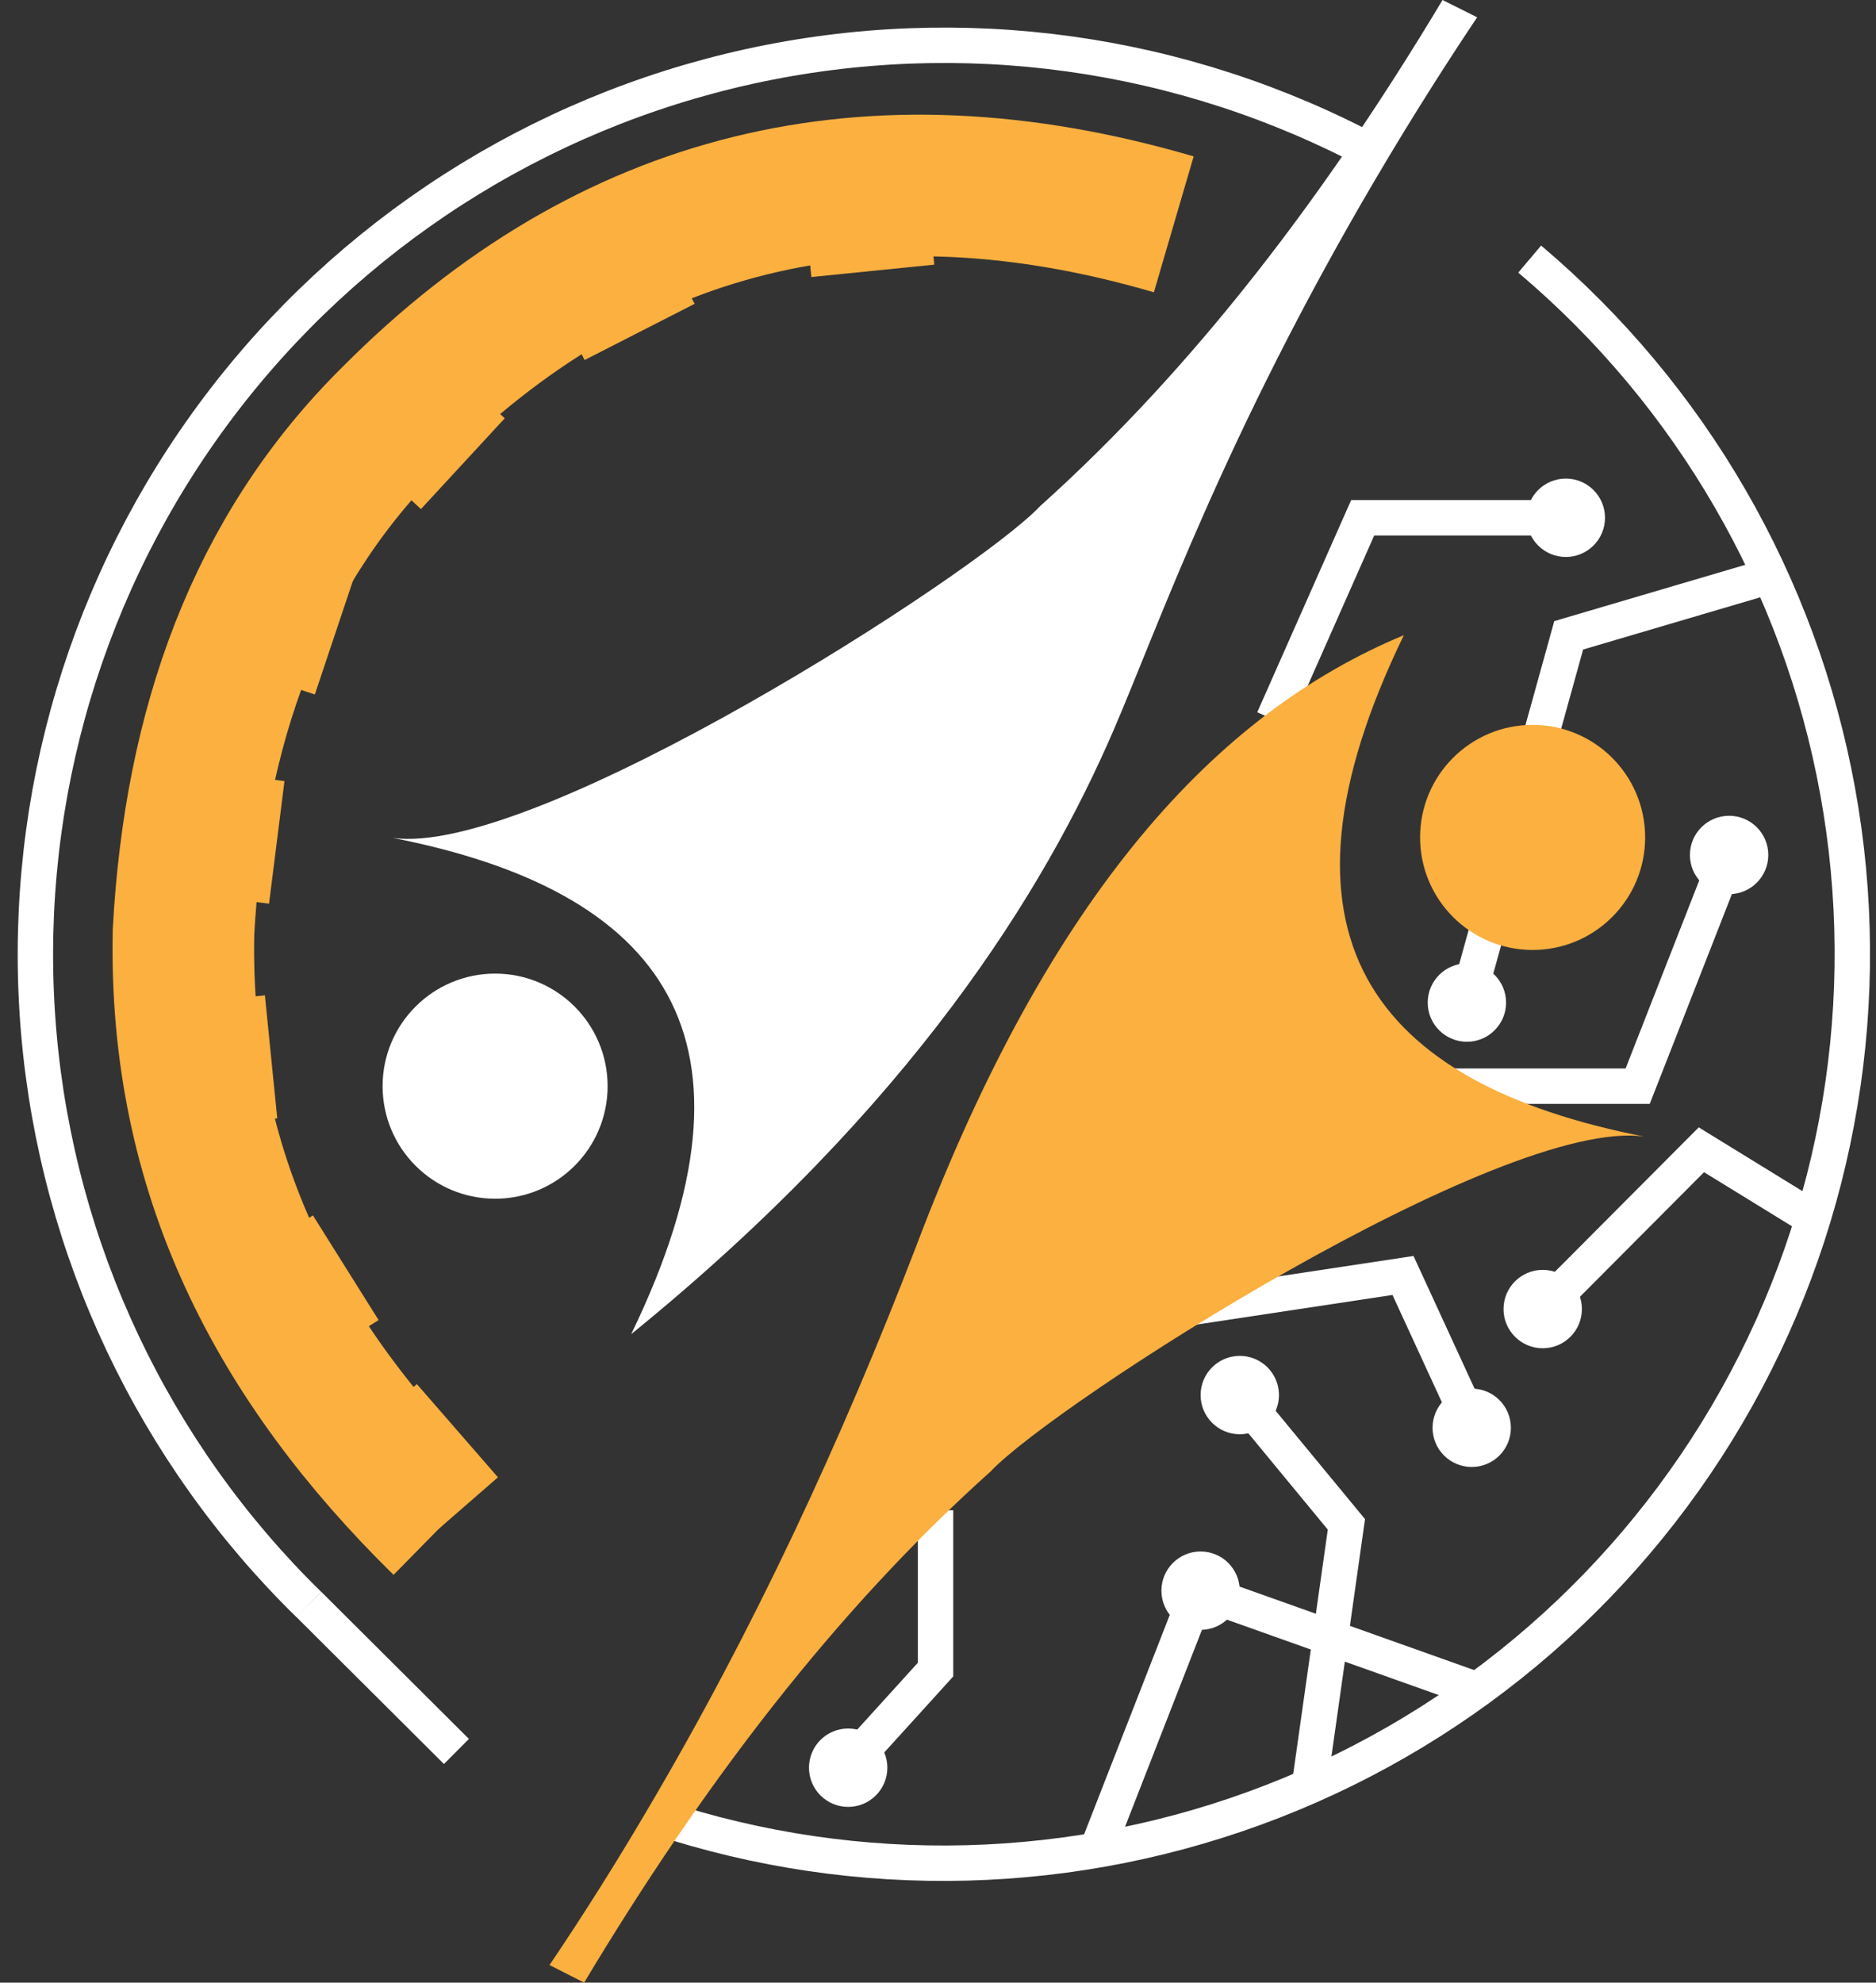<svg width="53" height="56" viewBox="0 0 53 56" fill="none" xmlns="http://www.w3.org/2000/svg">
<rect x="0" y="0" width="53" height="56" fill="#333333" stroke="none"/>
<path d="M8.725 45.32C4.336 41.028 1.63 35.306 1.097 29.19C0.564 23.075 2.239 16.97 5.819 11.983C9.399 6.997 14.647 3.457 20.612 2.006C26.577 0.556 32.865 1.29 38.335 4.076" stroke="white" stroke-miterlimit="10"/>
<path d="M33.161 6.337C24.565 3.82 17.211 5.631 11.099 11.77C7.235 15.586 5.499 20.573 5.184 26.326C5.047 33.141 7.847 38.465 12.52 43.056" stroke="#FBB040" stroke-width="4" stroke-miterlimit="10"/>
<path d="M33.232 5.63L29.837 4.82L29.27 7.199L32.665 8.008L33.232 5.63Z" fill="#FBB040"/>
<path d="M26.15 5.042L22.677 5.392L22.922 7.825L26.395 7.475L26.15 5.042Z" fill="#FBB040"/>
<path d="M18.512 6.404L15.403 7.992L16.516 10.169L19.624 8.582L18.512 6.404Z" fill="#FBB040"/>
<path d="M12.464 10.156L10.096 12.72L11.892 14.379L14.26 11.815L12.464 10.156Z" fill="#FBB040"/>
<path d="M7.684 15.53L6.576 18.84L8.895 19.616L10.003 16.306L7.684 15.53Z" fill="#FBB040"/>
<path d="M5.611 21.756L5.175 25.219L7.601 25.525L8.037 22.062L5.611 21.756Z" fill="#FBB040"/>
<path d="M5.051 28.36L5.4 31.832L7.833 31.587L7.484 28.114L5.051 28.36Z" fill="#FBB040"/>
<path d="M6.77 35.629L8.625 38.585L10.696 37.286L8.841 34.329L6.77 35.629Z" fill="#FBB040"/>
<path d="M9.932 40.698L12.223 43.332L14.068 41.727L11.777 39.094L9.932 40.698Z" fill="#FBB040"/>
<path d="M13.988 33.858C15.743 33.858 17.166 32.435 17.166 30.679C17.166 28.924 15.743 27.5 13.988 27.5C12.232 27.5 10.809 28.924 10.809 30.679C10.809 32.435 12.232 33.858 13.988 33.858Z" fill="white"/>
<path d="M43.216 7.318C47.774 11.166 50.85 16.48 51.917 22.349C52.984 28.217 51.975 34.274 49.064 39.48C46.152 44.686 41.52 48.716 35.961 50.879C30.402 53.042 24.264 53.203 18.6 51.334" stroke="white" stroke-miterlimit="10"/>
<path d="M12.895 49.471L8.722 45.314" stroke="white" stroke-miterlimit="10"/>
<path d="M50.014 16.266L44.318 17.945L41.442 28.319" stroke="white" stroke-miterlimit="10"/>
<path d="M35.976 20.321L38.498 14.625H44.236" stroke="white" stroke-miterlimit="10"/>
<path d="M41.073 30.679H46.267L48.866 24.043" stroke="white" stroke-miterlimit="10"/>
<path d="M51.227 34.419L48.067 32.476L43.584 36.975" stroke="white" stroke-miterlimit="10"/>
<path d="M33.452 36.961L39.637 36.026L41.824 40.777" stroke="white" stroke-miterlimit="10"/>
<path d="M36.991 50.452L38.038 43.056L35.025 39.404" stroke="white" stroke-miterlimit="10"/>
<path d="M41.729 47.732L33.852 44.929L30.992 52.252" stroke="white" stroke-miterlimit="10"/>
<path d="M26.431 42.658V47.158L23.802 50.054" stroke="white" stroke-miterlimit="10"/>
<path d="M35.026 40.511C35.637 40.511 36.133 40.015 36.133 39.404C36.133 38.793 35.637 38.297 35.026 38.297C34.414 38.297 33.919 38.793 33.919 39.404C33.919 40.015 34.414 40.511 35.026 40.511Z" fill="white"/>
<path d="M43.299 26.832C45.055 26.832 46.478 25.409 46.478 23.653C46.478 21.897 45.055 20.474 43.299 20.474C41.543 20.474 40.12 21.897 40.12 23.653C40.12 25.409 41.543 26.832 43.299 26.832Z" fill="#FBB040"/>
<path d="M11.084 23.664C15.062 24.256 27.616 16.186 29.383 14.297C33.743 10.385 37.456 5.505 40.754 0L41.732 0.489C41.033 1.532 40.006 3.112 38.849 5.078C34.594 12.307 32.706 17.737 31.465 20.613C29.522 25.125 25.779 31.23 17.832 37.684C21.897 29.3 18.738 25.161 11.084 23.664Z" fill="white"/>
<path d="M46.467 32.106C42.45 31.509 29.772 39.659 27.987 41.561C23.585 45.508 19.836 50.439 16.503 56L15.525 55.503C16.479 54.09 17.384 52.655 18.241 51.199C21.305 46.023 23.784 40.66 25.892 35.179C29.663 25.223 34.381 20.132 39.661 17.941C35.548 26.41 38.737 30.595 46.467 32.106Z" fill="#FBB040"/>
<path d="M33.918 46.036C34.53 46.036 35.025 45.541 35.025 44.929C35.025 44.318 34.53 43.822 33.918 43.822C33.307 43.822 32.812 44.318 32.812 44.929C32.812 45.541 33.307 46.036 33.918 46.036Z" fill="white"/>
<path d="M41.579 41.435C42.19 41.435 42.685 40.94 42.685 40.329C42.685 39.717 42.19 39.222 41.579 39.222C40.967 39.222 40.472 39.717 40.472 40.329C40.472 40.94 40.967 41.435 41.579 41.435Z" fill="white"/>
<path d="M43.584 38.082C44.196 38.082 44.691 37.586 44.691 36.975C44.691 36.364 44.196 35.868 43.584 35.868C42.973 35.868 42.477 36.364 42.477 36.975C42.477 37.586 42.973 38.082 43.584 38.082Z" fill="white"/>
<path d="M23.962 51.036C24.573 51.036 25.069 50.541 25.069 49.929C25.069 49.318 24.573 48.822 23.962 48.822C23.35 48.822 22.855 49.318 22.855 49.929C22.855 50.541 23.35 51.036 23.962 51.036Z" fill="white"/>
<path d="M41.442 29.425C42.053 29.425 42.549 28.93 42.549 28.319C42.549 27.707 42.053 27.212 41.442 27.212C40.831 27.212 40.335 27.707 40.335 28.319C40.335 28.93 40.831 29.425 41.442 29.425Z" fill="white"/>
<path d="M48.85 25.256C49.461 25.256 49.957 24.76 49.957 24.149C49.957 23.537 49.461 23.042 48.85 23.042C48.239 23.042 47.743 23.537 47.743 24.149C47.743 24.76 48.239 25.256 48.85 25.256Z" fill="white"/>
<path d="M44.237 15.732C44.848 15.732 45.344 15.236 45.344 14.625C45.344 14.013 44.848 13.518 44.237 13.518C43.626 13.518 43.13 14.013 43.13 14.625C43.13 15.236 43.626 15.732 44.237 15.732Z" fill="white"/>
</svg>

